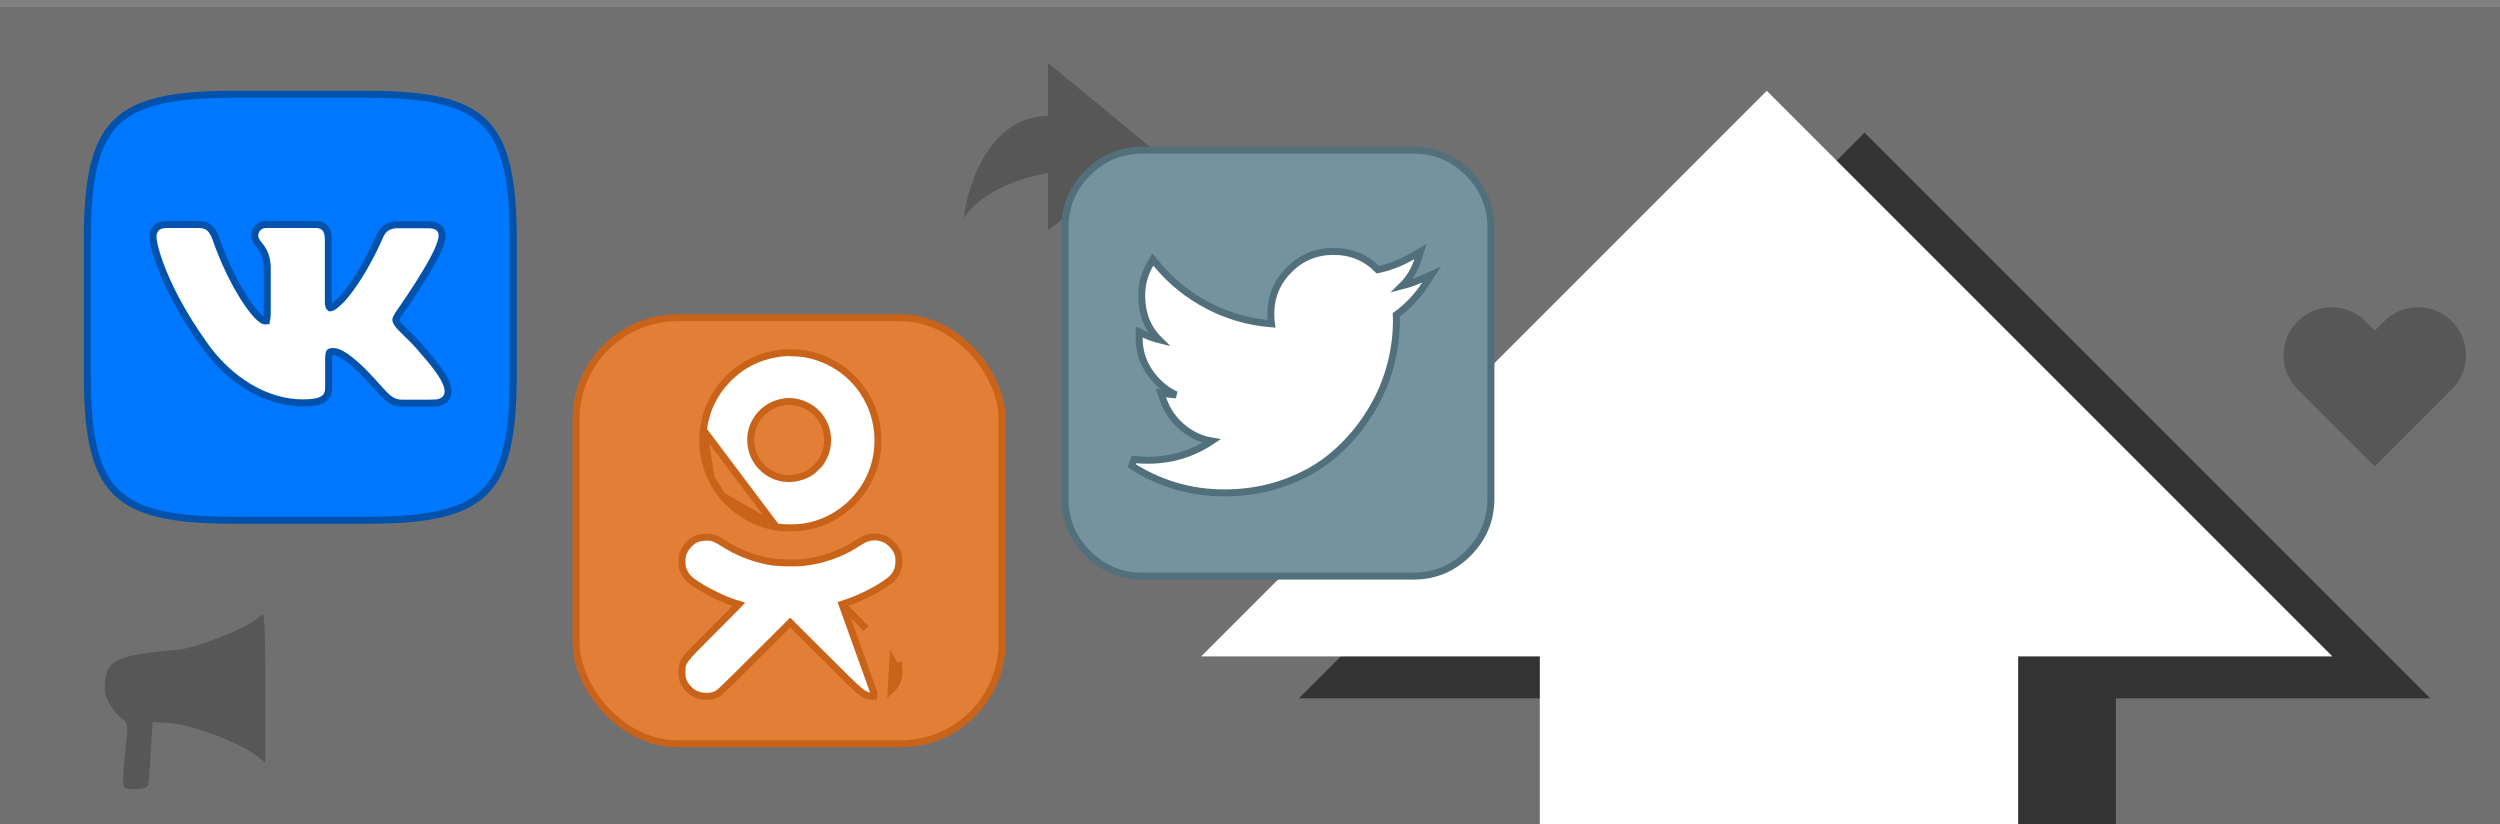 <svg width="358" height="118" viewBox="0 0 358 118" fill="none" xmlns="http://www.w3.org/2000/svg">
<rect x="0" y="0" width="358" height="118" fill="#808080" stroke="none"/>
<g clip-path="url(#clip0_26_138)">
<rect opacity="0.2" y="1" width="358" height="117" fill="#333333"/>
<path opacity="0.4" d="M150.064 16.61C141.791 16.61 138.574 26.366 138 31.244C140.757 27.029 147.191 25.195 150.064 24.805V33L165 21.293L150.064 9V16.61Z" fill="#333333"/>
<path opacity="0.4" d="M36.605 88.721C35.172 90.019 27.857 92.856 25.444 93.048C16.32 93.817 15 94.538 15 98.577C15 100.067 16.131 101.942 17.753 103.144C18.318 103.577 18.356 104.01 18.016 106.75C17.828 108.481 17.639 110.596 17.639 111.413C17.639 112.952 17.677 113 19.336 113C20.392 113 21.108 112.76 21.221 112.375C21.297 112.087 21.485 109.923 21.598 107.567L21.862 103.385L24.577 103.577C27.593 103.817 33.928 106.221 36.416 108L38 109.202V98.577C38 92.76 37.887 88 37.698 88C37.547 88 37.057 88.337 36.605 88.721Z" fill="#333333"/>
<path opacity="0.4" d="M351.114 46.015C350.476 45.376 349.718 44.869 348.883 44.524C348.049 44.178 347.155 44 346.252 44C345.349 44 344.454 44.178 343.62 44.524C342.786 44.869 342.028 45.376 341.389 46.015L340.064 47.34L338.739 46.015C337.449 44.725 335.7 44.001 333.877 44.001C332.053 44.001 330.304 44.725 329.014 46.015C327.724 47.304 327 49.053 327 50.877C327 52.701 327.724 54.45 329.014 55.74L330.339 57.065L340.064 66.79L349.789 57.065L351.114 55.74C351.753 55.101 352.26 54.343 352.605 53.509C352.951 52.675 353.129 51.78 353.129 50.877C353.129 49.974 352.951 49.08 352.605 48.246C352.26 47.411 351.753 46.653 351.114 46.015V46.015Z" fill="#333333"/>
<g clip-path="url(#clip1_26_138)">
<rect x="21" y="21" width="46" height="47" fill="white"/>
<path d="M62.052 57.729L62.052 57.727C62.75 57.726 63.412 57.548 63.816 57.061C64.238 56.553 64.254 55.868 64.005 55.152C63.779 54.434 63.268 53.603 62.604 52.707C61.93 51.798 61.067 50.78 60.102 49.684C59.562 49.055 58.891 48.395 58.31 47.824C57.707 47.232 57.231 46.763 57.019 46.476L57.017 46.473C56.712 46.066 56.682 45.884 56.691 45.773C56.703 45.623 56.788 45.451 57.036 45.039L57.041 45.031L57.088 44.965C57.129 44.907 57.189 44.821 57.265 44.711C57.418 44.492 57.637 44.176 57.901 43.789C58.429 43.015 59.14 41.954 59.869 40.811C60.597 39.668 61.347 38.438 61.952 37.324C62.542 36.237 63.023 35.211 63.187 34.479C63.349 33.947 63.392 33.348 63.056 32.869C62.71 32.375 62.089 32.187 61.35 32.187H56.84C56.173 32.187 55.647 32.369 55.239 32.677C54.839 32.98 54.588 33.377 54.417 33.749L54.413 33.758L54.409 33.767L54.409 33.767L54.409 33.767L54.408 33.77L54.403 33.781L54.384 33.826C54.367 33.867 54.341 33.927 54.307 34.006C54.238 34.163 54.136 34.393 54.004 34.681C53.739 35.256 53.352 36.061 52.864 36.978C51.888 38.815 50.523 41.078 48.947 42.849C48.429 43.367 48.078 43.681 47.802 43.867C47.558 44.031 47.396 44.079 47.246 44.084C47.233 44.075 47.209 44.054 47.179 44.011C47.109 43.908 47.017 43.687 47.017 43.273V34.303C47.017 33.708 46.929 33.155 46.618 32.748C46.282 32.309 45.776 32.148 45.205 32.148H38.112C37.137 32.148 36.482 32.901 36.482 33.698C36.482 34.11 36.641 34.43 36.824 34.699C36.913 34.829 37.015 34.958 37.111 35.078L37.126 35.097C37.22 35.215 37.313 35.331 37.406 35.46C37.779 35.974 38.187 36.712 38.269 38.132V44.767C38.269 45.493 38.197 45.798 38.13 45.919C38.117 45.941 38.109 45.949 38.108 45.95L38.108 45.951C38.107 45.951 38.106 45.952 38.103 45.953C38.092 45.958 38.051 45.972 37.941 45.972C37.893 45.972 37.766 45.945 37.547 45.8C37.337 45.661 37.087 45.445 36.803 45.146C36.235 44.549 35.577 43.672 34.887 42.58C33.51 40.399 32.04 37.415 30.937 34.23L30.937 34.23L30.934 34.223C30.709 33.603 30.457 33.067 30.056 32.696C29.63 32.302 29.099 32.148 28.446 32.148H23.935C23.233 32.148 22.692 32.319 22.338 32.694C21.986 33.065 21.912 33.537 21.912 33.919C21.912 34.294 22.023 34.945 22.257 35.802C22.494 36.673 22.868 37.792 23.417 39.116C24.514 41.764 26.316 45.242 29.137 49.212C32.924 54.694 38.361 57.691 43.331 57.691C44.776 57.691 45.724 57.534 46.308 57.142C46.971 56.696 47.061 56.033 47.061 55.445V51.378C47.061 51.072 47.078 50.854 47.108 50.696C47.138 50.538 47.177 50.474 47.198 50.448C47.221 50.419 47.296 50.343 47.753 50.343C48.198 50.343 49.251 50.556 51.902 53.124C52.659 53.892 53.26 54.551 53.764 55.111C53.839 55.195 53.913 55.277 53.984 55.357C54.389 55.809 54.74 56.199 55.06 56.518C55.438 56.896 55.801 57.203 56.204 57.413C56.618 57.628 57.051 57.729 57.551 57.729H62.052ZM47.257 44.091C47.257 44.091 47.256 44.091 47.256 44.091L47.257 44.091ZM33.483 13.5H52.515C61.187 13.5 66.357 14.543 69.402 17.583C72.447 20.623 73.5 25.793 73.5 34.485V53.517C73.5 62.21 72.457 67.379 69.417 70.419C66.377 73.458 61.208 74.502 52.515 74.502H33.483C24.79 74.502 19.621 73.458 16.581 70.419C13.542 67.379 12.498 62.21 12.498 53.517V34.485C12.498 25.792 13.542 20.623 16.581 17.583C19.621 14.543 24.79 13.5 33.483 13.5Z" fill="#0077FF" stroke="#0251AB"/>
</g>
<rect x="82.5" y="45.5" width="61" height="61" rx="14.5" fill="#E37E36" stroke="#CA631A"/>
<path d="M111.175 75.464L111.176 75.464C112.22 75.629 114.064 75.629 115.13 75.465C119.892 74.741 123.898 71.215 125.241 66.577C125.93 64.224 125.878 61.493 125.112 59.16C123.667 54.756 119.991 51.547 115.394 50.688C115.01 50.615 114.336 50.558 113.708 50.527C113.084 50.496 112.433 50.487 112.105 50.526L112.104 50.526C108.868 50.91 106.331 52.122 104.188 54.325L104.188 54.325C102.22 56.353 101.082 58.734 100.721 61.565L111.175 75.464ZM111.175 75.464C108.188 74.982 105.318 73.324 103.43 70.98M111.175 75.464L103.43 70.98M120.585 86.532C120.635 86.516 120.686 86.501 120.737 86.484L120.741 86.483C123.014 85.759 125.518 84.531 127.22 83.28C127.72 82.916 128.104 82.507 128.358 82.017C128.613 81.525 128.722 80.984 128.722 80.381C128.722 80.081 128.715 79.847 128.672 79.622C128.629 79.39 128.553 79.191 128.448 78.956L128.445 78.949L128.445 78.949C128.26 78.55 127.964 78.165 127.635 77.851C127.308 77.539 126.917 77.267 126.522 77.121C125.868 76.875 125.212 76.816 124.539 76.95L124.536 76.951C123.953 77.071 123.606 77.265 122.429 78.009L122.428 78.01C120.299 79.362 117.582 80.288 114.93 80.553L114.929 80.553C113.773 80.673 111.35 80.599 110.349 80.426C107.806 79.975 105.646 79.124 103.42 77.697C103.164 77.532 102.902 77.381 102.667 77.262C102.445 77.149 102.214 77.048 102.028 77.004C101.675 76.917 101.241 76.902 100.843 76.933C100.447 76.963 100.027 77.042 99.71 77.181L99.71 77.181C99.347 77.342 98.99 77.614 98.689 77.918C98.388 78.223 98.117 78.587 97.947 78.957C97.839 79.189 97.758 79.385 97.712 79.623C97.668 79.851 97.661 80.097 97.661 80.423V80.429H97.661C97.665 80.747 97.675 80.989 97.717 81.209C97.762 81.442 97.839 81.627 97.942 81.839C98.123 82.212 98.309 82.511 98.584 82.797C98.852 83.076 99.187 83.325 99.636 83.623L99.636 83.623C101.456 84.828 103.924 85.995 105.792 86.546C105.622 86.721 105.418 86.93 105.183 87.169C104.455 87.91 103.445 88.93 102.326 90.048L102.326 90.049C102.151 90.224 101.982 90.392 101.82 90.554C99.83 92.547 98.795 93.584 98.268 94.264C97.973 94.646 97.802 94.959 97.722 95.3C97.657 95.574 97.659 95.85 97.66 96.117C97.661 96.159 97.661 96.201 97.661 96.242C97.661 96.577 97.668 96.828 97.707 97.053C97.749 97.292 97.823 97.48 97.923 97.693C98.253 98.401 98.932 99.082 99.626 99.405C100.418 99.776 101.555 99.822 102.38 99.521L102.209 99.051L102.379 99.521C102.726 99.395 102.969 99.226 103.707 98.528C104.451 97.825 105.754 96.526 108.227 94.062L108.241 94.048L108.278 94.011L108.278 94.011L113.154 89.15L117.94 93.92C117.94 93.92 117.94 93.92 117.94 93.92C118.136 94.116 118.326 94.305 118.509 94.487C121.027 96.999 122.31 98.279 123.099 98.928C123.527 99.281 123.856 99.487 124.194 99.592C124.474 99.68 124.744 99.688 124.992 99.695C125.033 99.696 125.073 99.698 125.112 99.699C125.112 99.699 125.113 99.699 125.113 99.699L125.133 99.2L120.585 86.532ZM120.585 86.532C120.754 86.707 120.959 86.918 121.195 87.159C121.914 87.893 122.91 88.901 124.009 90.008L120.585 86.532ZM103.43 70.98C102.718 70.096 102.359 69.518 101.832 68.412M103.43 70.98L101.832 68.412M101.832 68.412C100.808 66.278 100.42 63.909 100.721 61.565L101.832 68.412ZM128.641 95.385C128.959 96.64 128.578 97.9 127.611 98.79L127.842 94.681C127.941 94.846 128.082 95.21 128.156 95.507L128.641 95.384C128.641 95.384 128.641 95.385 128.641 95.385Z" fill="white" stroke="#CA631A"/>
<path d="M112.325 57.545L112.324 57.545C110.492 57.796 108.956 58.872 108.106 60.495C107.033 62.551 107.413 65.159 109.022 66.822L109.023 66.823C110.742 68.609 113.264 69.033 115.572 67.902L115.576 67.9C116.077 67.66 116.304 67.487 116.894 66.906C117.212 66.587 117.391 66.391 117.529 66.203C117.665 66.018 117.771 65.826 117.928 65.505L117.929 65.503C118.35 64.646 118.514 63.928 118.514 63.014C118.514 61.781 118.123 60.639 117.344 59.616L117.342 59.613C116.238 58.142 114.172 57.289 112.325 57.545Z" fill="#E37E36" stroke="#CA631A"/>
<path d="M234.5 142V100H186L267 19L348 100H303V142H234.5Z" fill="#333333"/>
<path d="M220.5 136V94H172L253 13L334 94H289V136H220.5Z" fill="white"/>
<rect x="158" y="27" width="50" height="50" rx="15" fill="white"/>
<path d="M204.085 40.73L205.021 39.304L203.463 39.999C202.611 40.379 201.719 40.689 200.785 40.928C201.798 39.935 202.541 38.71 203.012 37.26L203.417 36.011L202.284 36.674C200.665 37.62 199.004 38.268 197.3 38.62C195.594 36.875 193.467 36 190.952 36C188.478 36 186.353 36.88 184.604 38.629C182.855 40.378 181.975 42.503 181.975 44.977C181.975 45.488 182.003 45.954 182.062 46.372C178.9 46.119 175.926 45.277 173.137 43.846C170.157 42.316 167.628 40.274 165.547 37.718L165.089 37.157L164.726 37.783C163.903 39.202 163.488 40.715 163.488 42.312C163.488 44.888 164.317 47.01 165.972 48.645C165.289 48.48 164.578 48.224 163.838 47.875L163.125 47.538V48.327V48.408C163.125 50.548 163.842 52.459 165.263 54.121C166.173 55.186 167.223 55.995 168.41 56.543C168.099 56.531 167.649 56.482 167.051 56.39L166.242 56.265L166.501 57.042C167.098 58.834 168.161 60.316 169.678 61.479C170.834 62.365 172.113 62.924 173.506 63.156C170.748 64.994 167.7 65.91 164.352 65.91C163.671 65.91 163.019 65.871 162.395 65.793L162.065 66.711C166.127 69.291 170.553 70.583 175.331 70.583C178.398 70.583 181.282 70.097 183.978 69.121C186.663 68.148 188.978 66.841 190.912 65.197C192.833 63.564 194.486 61.684 195.871 59.559C197.256 57.434 198.286 55.21 198.96 52.886C199.632 50.569 199.969 48.255 199.969 45.945C199.969 45.613 199.963 45.328 199.949 45.095C201.592 43.882 202.972 42.426 204.085 40.73ZM213.5 32.625V71.375C213.5 74.444 212.416 77.055 210.236 79.236C208.055 81.416 205.444 82.5 202.375 82.5H195.452H183H163.625C160.556 82.5 157.945 81.416 155.764 79.236C153.584 77.055 152.5 74.444 152.5 71.375V32.625C152.5 29.556 153.584 26.945 155.764 24.764C157.945 22.584 160.556 21.5 163.625 21.5H202.375C205.444 21.5 208.055 22.584 210.236 24.764C212.416 26.945 213.5 29.556 213.5 32.625Z" fill="#74939E" stroke="#52707B"/>
</g>
<defs>
<clipPath id="clip0_26_138">
<rect width="358" height="118" fill="white"/>
</clipPath>
<clipPath id="clip1_26_138">
<rect width="62" height="62" fill="white" transform="translate(12 13)"/>
</clipPath>
</defs>
</svg>
